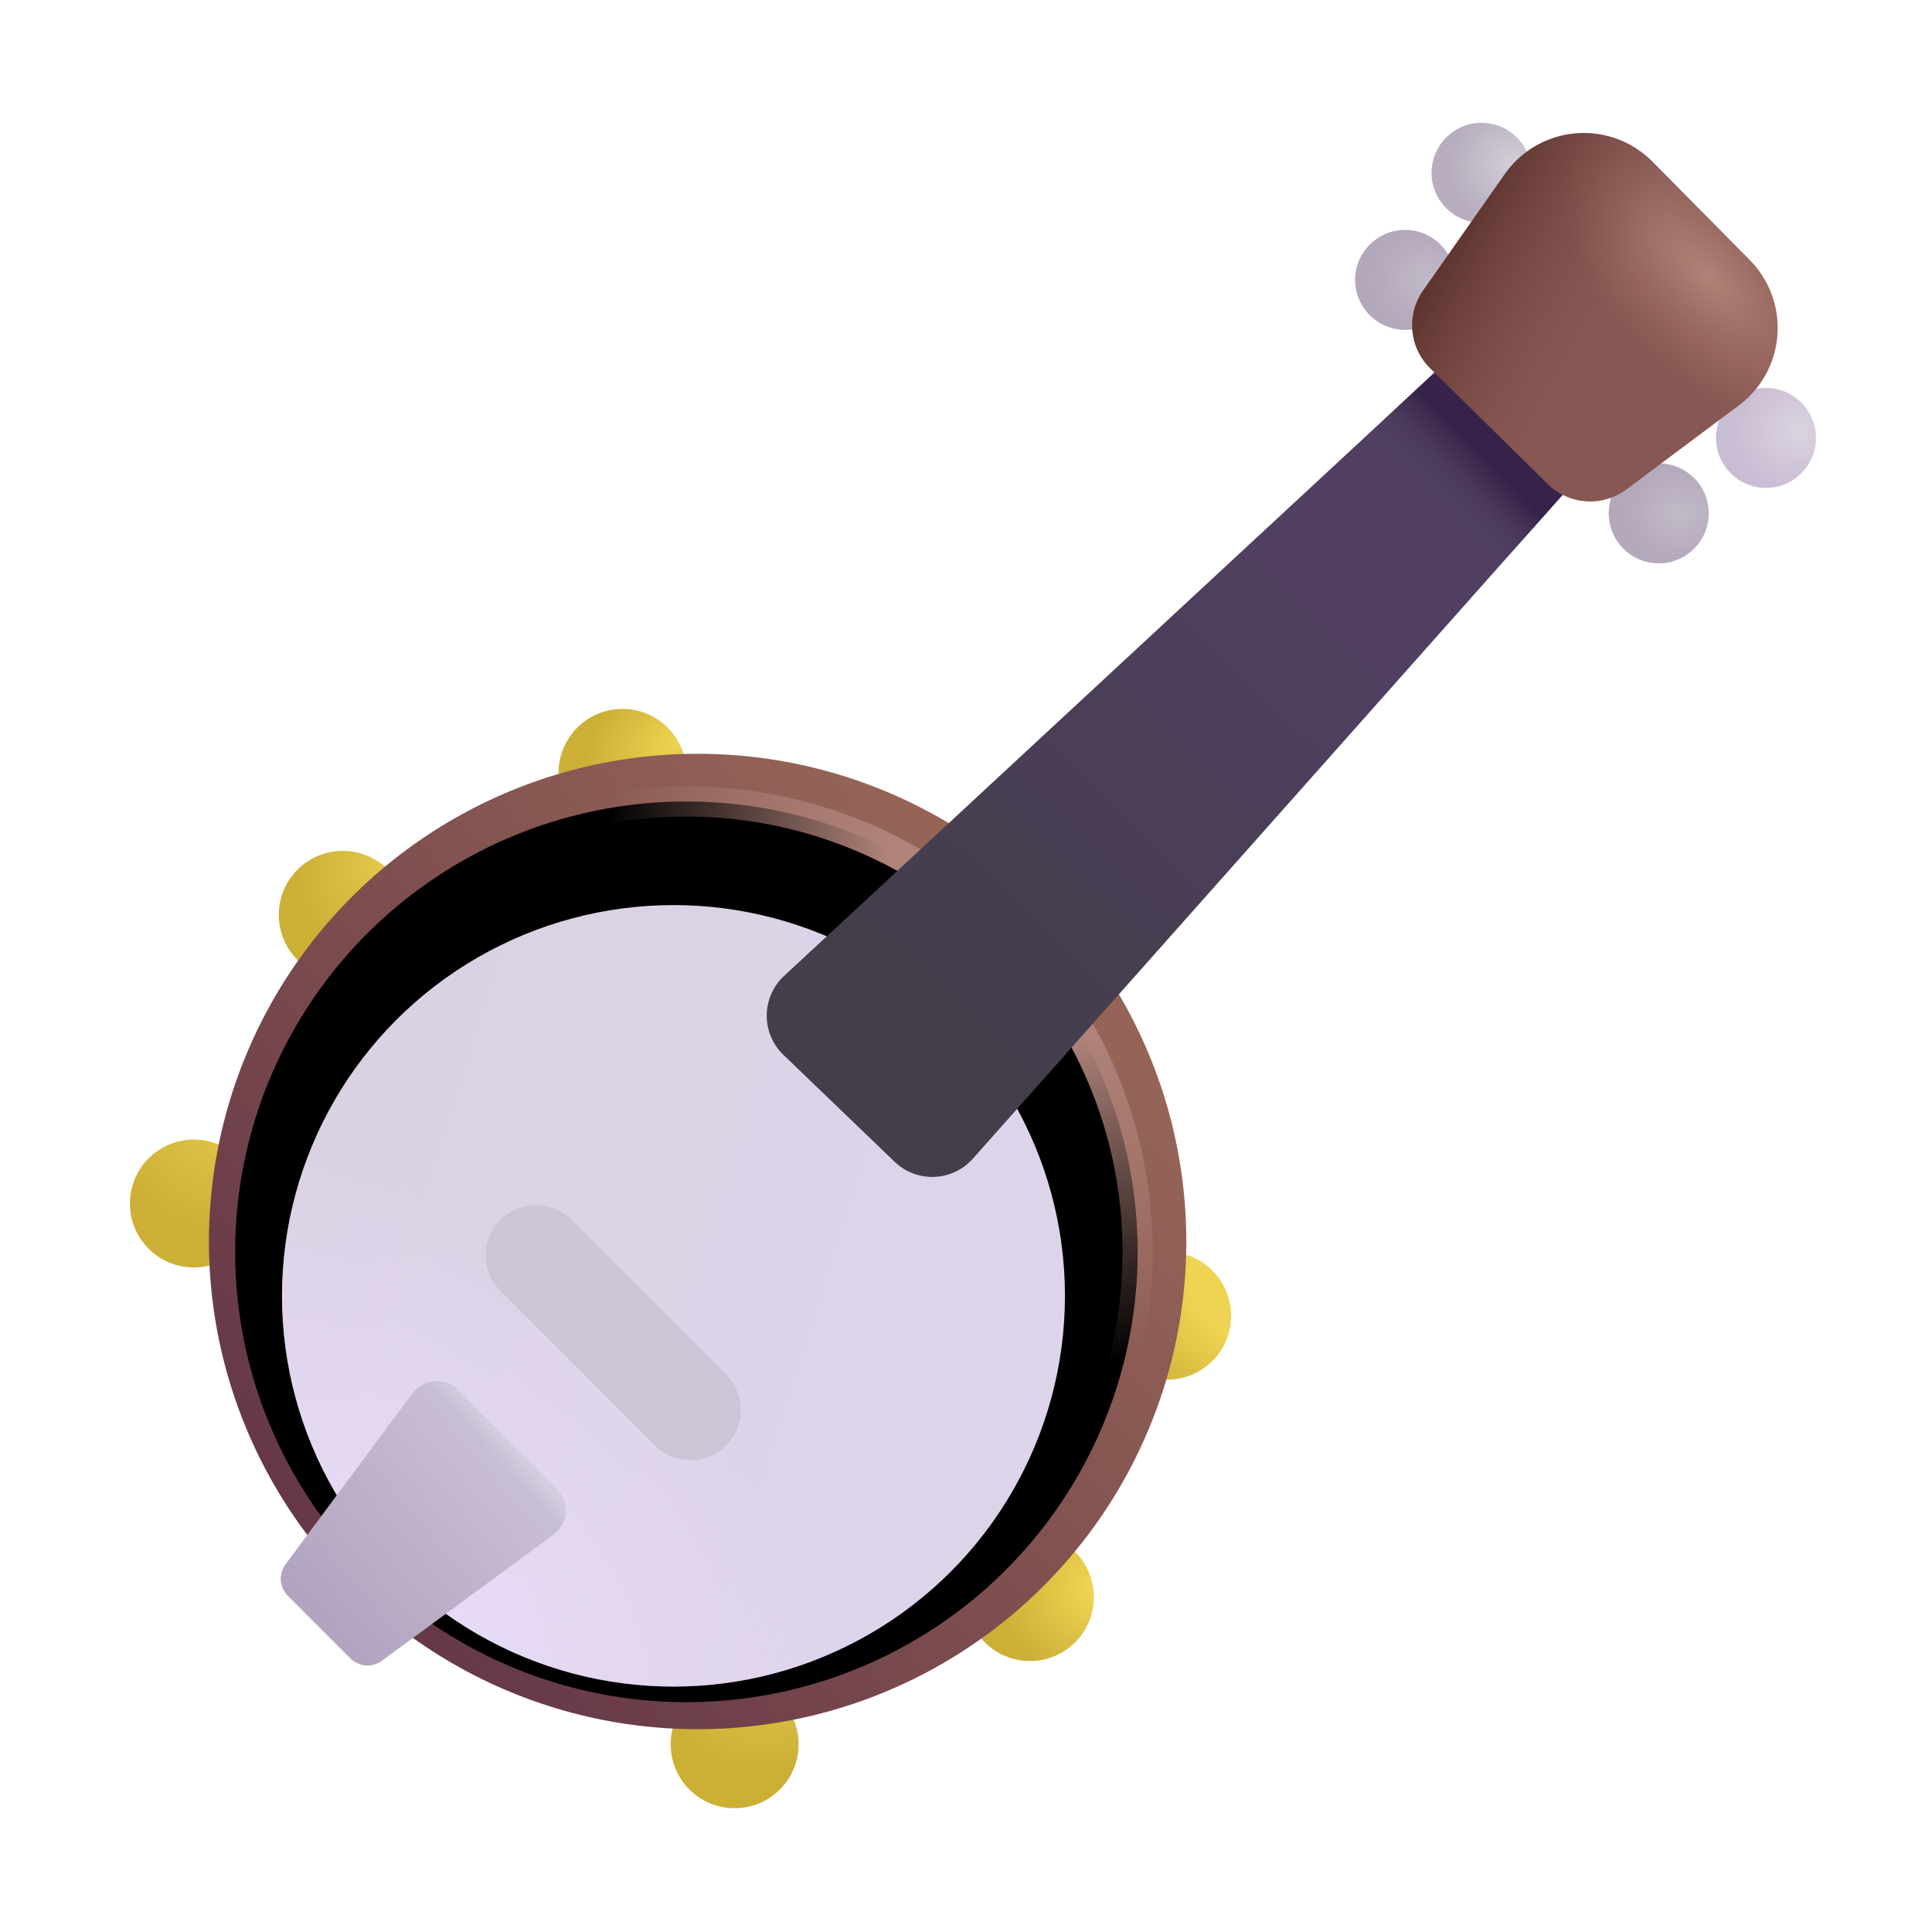 <svg width="100%" height="100%" viewBox="0 0 32 32" xmlns="http://www.w3.org/2000/svg"><circle cx="12.168" cy="28.891" r="1.059" fill="url(#a)"/><circle cx="17.059" cy="26.453" r="1.059" fill="url(#b)"/><circle cx="19.332" cy="21.793" r="1.059" fill="url(#c)"/><circle cx="10.31" cy="12.801" r="1.059" fill="url(#d)"/><circle cx="5.677" cy="15.152" r="1.059" fill="url(#e)"/><circle cx="3.211" cy="19.934" r="1.059" fill="url(#f)"/><g filter="url(#g)"><ellipse cx="11.305" cy="20.813" fill="url(#h)" rx="8.094" ry="8.078"/></g><g filter="url(#i)"><ellipse cx="11.369" cy="20.734" stroke="url(#j)" stroke-width=".5" rx="7.474" ry="7.459"/></g><g filter="url(#k)"><ellipse cx="11.305" cy="20.813" fill="url(#l)" rx="6.484" ry="6.472"/><ellipse cx="11.305" cy="20.813" fill="url(#m)" rx="6.484" ry="6.472"/></g><g filter="url(#n)"><path fill="#CDC5D6" d="M8.69 19.803a.83.83 0 0 1 1.176 0l2.57 2.57a.832.832 0 0 1-1.177 1.176l-2.57-2.57a.83.83 0 0 1 0-1.176"/></g><g filter="url(#o)"><path fill="url(#p)" d="M6.833 23.076a.5.5 0 0 1 .756-.054l1.635 1.644a.5.5 0 0 1-.06.756l-2.84 2.086a.4.4 0 0 1-.52-.04l-1.036-1.036a.4.4 0 0 1-.039-.522z"/><path fill="url(#q)" d="M6.833 23.076a.5.5 0 0 1 .756-.054l1.635 1.644a.5.5 0 0 1-.06.756l-2.84 2.086a.4.4 0 0 1-.52-.04l-1.036-1.036a.4.4 0 0 1-.039-.522z"/></g><g filter="url(#r)"><path fill="url(#s)" d="m23.852 6.086 2.093 2.039-9.831 11.066a.9.9 0 0 1-1.297.051l-1.84-1.769a.9.9 0 0 1 .01-1.309z"/><path fill="url(#t)" d="m23.852 6.086 2.093 2.039-9.831 11.066a.9.9 0 0 1-1.297.051l-1.84-1.769a.9.9 0 0 1 .01-1.309z"/></g><g filter="url(#u)"><circle cx="23.273" cy="4.636" r=".828" fill="url(#v)"/></g><g filter="url(#w)"><circle cx="24.539" cy="2.862" r=".828" fill="url(#x)"/></g><g filter="url(#y)"><circle cx="29.25" cy="7.253" r=".828" fill="url(#z)"/></g><g filter="url(#A)"><circle cx="27.474" cy="8.503" r=".828" fill="url(#B)"/></g><g filter="url(#C)"><path fill="#875753" d="M24.923 3.186a1.6 1.6 0 0 1 2.448-.207l1.61 1.629a1.6 1.6 0 0 1-.18 2.406l-1.863 1.393a1 1 0 0 1-1.3-.088l-1.95-1.92a1 1 0 0 1-.116-1.287z"/><path fill="url(#D)" d="M24.923 3.186a1.6 1.6 0 0 1 2.448-.207l1.61 1.629a1.6 1.6 0 0 1-.18 2.406l-1.863 1.393a1 1 0 0 1-1.3-.088l-1.95-1.92a1 1 0 0 1-.116-1.287z"/><path fill="url(#E)" d="M24.923 3.186a1.6 1.6 0 0 1 2.448-.207l1.61 1.629a1.6 1.6 0 0 1-.18 2.406l-1.863 1.393a1 1 0 0 1-1.3-.088l-1.95-1.92a1 1 0 0 1-.116-1.287z"/></g><defs><radialGradient id="a" cx="0" cy="0" r="1" gradientTransform="matrix(-1.549 2.727 -1.974 -1.121 13.227 26.426)" gradientUnits="userSpaceOnUse"><stop stop-color="#EFD453"/><stop offset="1" stop-color="#CCAF35"/></radialGradient><radialGradient id="b" cx="0" cy="0" r="1" gradientTransform="rotate(165.855 7.514 14.275)scale(1.774 1.531)" gradientUnits="userSpaceOnUse"><stop offset=".125" stop-color="#EFD453"/><stop offset="1" stop-color="#CCAF35"/></radialGradient><radialGradient id="c" cx="0" cy="0" r="1" gradientTransform="rotate(150.068 7.48 13.367)scale(2.38 2.536)" gradientUnits="userSpaceOnUse"><stop offset=".376" stop-color="#EFD453"/><stop offset="1" stop-color="#CCAF35"/></radialGradient><radialGradient id="d" cx="0" cy="0" r="1" gradientTransform="rotate(150.998 4.043 7.589)scale(1.644 1.19)" gradientUnits="userSpaceOnUse"><stop stop-color="#EFD453"/><stop offset="1" stop-color="#CCAF35"/></radialGradient><radialGradient id="e" cx="0" cy="0" r="1" gradientTransform="matrix(-1.883 1.508 -1.092 -1.363 7.07 13.906)" gradientUnits="userSpaceOnUse"><stop stop-color="#EFD453"/><stop offset="1" stop-color="#CCAF35"/></radialGradient><radialGradient id="f" cx="0" cy="0" r="1" gradientTransform="matrix(-1.549 2.727 -1.974 -1.121 4.27 17.469)" gradientUnits="userSpaceOnUse"><stop stop-color="#EFD453"/><stop offset="1" stop-color="#CCAF35"/></radialGradient><radialGradient id="j" cx="0" cy="0" r="1" gradientTransform="matrix(.266 8.485 -7.299 .229 17.359 14.186)" gradientUnits="userSpaceOnUse"><stop offset=".358" stop-color="#AF837A"/><stop offset="1" stop-color="#AF837A" stop-opacity="0"/></radialGradient><radialGradient id="m" cx="0" cy="0" r="1" gradientTransform="matrix(4.281 -4.125 6.558 6.806 6.82 26.031)" gradientUnits="userSpaceOnUse"><stop stop-color="#E9DCF8"/><stop offset="1" stop-color="#E9DCF8" stop-opacity="0"/></radialGradient><radialGradient id="v" cx="0" cy="0" r="1" gradientTransform="matrix(-.875 0 0 -.828 23.617 4.636)" gradientUnits="userSpaceOnUse"><stop stop-color="#C2BAC7"/><stop offset="1" stop-color="#B4A8BC"/></radialGradient><radialGradient id="x" cx="0" cy="0" r="1" gradientTransform="matrix(-1.078 .128 -.121 -1.02 25.086 2.734)" gradientUnits="userSpaceOnUse"><stop stop-color="#D4CFD7"/><stop offset="1" stop-color="#B7ADBE"/></radialGradient><radialGradient id="z" cx="0" cy="0" r="1" gradientTransform="matrix(-1.078 .128 -.121 -1.02 29.797 7.125)" gradientUnits="userSpaceOnUse"><stop stop-color="#DBD3E0"/><stop offset="1" stop-color="#C9BDD3"/></radialGradient><radialGradient id="B" cx="0" cy="0" r="1" gradientTransform="matrix(-.875 0 0 -.828 27.817 8.503)" gradientUnits="userSpaceOnUse"><stop stop-color="#C2BAC7"/><stop offset="1" stop-color="#B4A8BC"/></radialGradient><radialGradient id="D" cx="0" cy="0" r="1" gradientTransform="rotate(135.461 13.14 8.217)scale(1.625 3.478)" gradientUnits="userSpaceOnUse"><stop stop-color="#B08378"/><stop offset="1" stop-color="#A37062" stop-opacity="0"/></radialGradient><filter id="g" width="16.438" height="16.406" x="3.211" y="12.484" color-interpolation-filters="sRGB" filterUnits="userSpaceOnUse"><feFlood flood-opacity="0" result="BackgroundImageFix"/><feBlend in="SourceGraphic" in2="BackgroundImageFix" result="shape"/><feColorMatrix in="SourceAlpha" result="hardAlpha" values="0 0 0 0 0 0 0 0 0 0 0 0 0 0 0 0 0 0 127 0"/><feOffset dy="-.25"/><feGaussianBlur stdDeviation=".25"/><feComposite in2="hardAlpha" k2="-1" k3="1" operator="arithmetic"/><feColorMatrix values="0 0 0 0 0.38 0 0 0 0 0.192 0 0 0 0 0.306 0 0 0 1 0"/><feBlend in2="shape" result="effect1_innerShadow_18_18868"/><feColorMatrix in="SourceAlpha" result="hardAlpha" values="0 0 0 0 0 0 0 0 0 0 0 0 0 0 0 0 0 0 127 0"/><feOffset dx=".25"/><feGaussianBlur stdDeviation=".25"/><feComposite in2="hardAlpha" k2="-1" k3="1" operator="arithmetic"/><feColorMatrix values="0 0 0 0 0.451 0 0 0 0 0.337 0 0 0 0 0.322 0 0 0 1 0"/><feBlend in2="effect1_innerShadow_18_18868" result="effect2_innerShadow_18_18868"/></filter><filter id="i" width="16.447" height="16.419" x="3.145" y="12.525" color-interpolation-filters="sRGB" filterUnits="userSpaceOnUse"><feFlood flood-opacity="0" result="BackgroundImageFix"/><feBlend in="SourceGraphic" in2="BackgroundImageFix" result="shape"/><feGaussianBlur result="effect1_foregroundBlur_18_18868" stdDeviation=".25"/></filter><filter id="k" width="14.119" height="14.094" x="4.07" y="13.941" color-interpolation-filters="sRGB" filterUnits="userSpaceOnUse"><feFlood flood-opacity="0" result="BackgroundImageFix"/><feColorMatrix in="SourceAlpha" result="hardAlpha" values="0 0 0 0 0 0 0 0 0 0 0 0 0 0 0 0 0 0 127 0"/><feOffset dx="-.25" dy=".25"/><feGaussianBlur stdDeviation=".25"/><feComposite in2="hardAlpha" operator="out"/><feColorMatrix values="0 0 0 0 0.373 0 0 0 0 0.2 0 0 0 0 0.263 0 0 0 1 0"/><feBlend in2="BackgroundImageFix" result="effect1_dropShadow_18_18868"/><feBlend in="SourceGraphic" in2="effect1_dropShadow_18_18868" result="shape"/><feColorMatrix in="SourceAlpha" result="hardAlpha" values="0 0 0 0 0 0 0 0 0 0 0 0 0 0 0 0 0 0 127 0"/><feOffset dx=".1" dy="-.4"/><feGaussianBlur stdDeviation=".4"/><feComposite in2="hardAlpha" k2="-1" k3="1" operator="arithmetic"/><feColorMatrix values="0 0 0 0 0.725 0 0 0 0 0.6 0 0 0 0 0.827 0 0 0 1 0"/><feBlend in2="shape" result="effect2_innerShadow_18_18868"/><feColorMatrix in="SourceAlpha" result="hardAlpha" values="0 0 0 0 0 0 0 0 0 0 0 0 0 0 0 0 0 0 127 0"/><feOffset dx="-.4" dy=".4"/><feGaussianBlur stdDeviation=".4"/><feComposite in2="hardAlpha" k2="-1" k3="1" operator="arithmetic"/><feColorMatrix values="0 0 0 0 0.957 0 0 0 0 0.937 0 0 0 0 0.976 0 0 0 1 0"/><feBlend in2="effect2_innerShadow_18_18868" result="effect3_innerShadow_18_18868"/><feColorMatrix in="SourceAlpha" result="hardAlpha" values="0 0 0 0 0 0 0 0 0 0 0 0 0 0 0 0 0 0 127 0"/><feOffset dx=".4" dy=".4"/><feGaussianBlur stdDeviation=".4"/><feComposite in2="hardAlpha" k2="-1" k3="1" operator="arithmetic"/><feColorMatrix values="0 0 0 0 0.706 0 0 0 0 0.69 0 0 0 0 0.71 0 0 0 1 0"/><feBlend in2="effect3_innerShadow_18_18868" result="effect4_innerShadow_18_18868"/></filter><filter id="n" width="4.833" height="4.833" x="7.945" y="19.459" color-interpolation-filters="sRGB" filterUnits="userSpaceOnUse"><feFlood flood-opacity="0" result="BackgroundImageFix"/><feBlend in="SourceGraphic" in2="BackgroundImageFix" result="shape"/><feColorMatrix in="SourceAlpha" result="hardAlpha" values="0 0 0 0 0 0 0 0 0 0 0 0 0 0 0 0 0 0 127 0"/><feOffset dx="-.5" dy=".5"/><feGaussianBlur stdDeviation=".5"/><feComposite in2="hardAlpha" k2="-1" k3="1" operator="arithmetic"/><feColorMatrix values="0 0 0 0 0.745 0 0 0 0 0.702 0 0 0 0 0.792 0 0 0 1 0"/><feBlend in2="shape" result="effect1_innerShadow_18_18868"/><feColorMatrix in="SourceAlpha" result="hardAlpha" values="0 0 0 0 0 0 0 0 0 0 0 0 0 0 0 0 0 0 127 0"/><feOffset dx=".1" dy="-.1"/><feGaussianBlur stdDeviation=".125"/><feComposite in2="hardAlpha" k2="-1" k3="1" operator="arithmetic"/><feColorMatrix values="0 0 0 0 0.784 0 0 0 0 0.753 0 0 0 0 0.82 0 0 0 1 0"/><feBlend in2="effect1_innerShadow_18_18868" result="effect2_innerShadow_18_18868"/></filter><filter id="o" width="4.719" height="4.711" x="4.65" y="22.874" color-interpolation-filters="sRGB" filterUnits="userSpaceOnUse"><feFlood flood-opacity="0" result="BackgroundImageFix"/><feBlend in="SourceGraphic" in2="BackgroundImageFix" result="shape"/><feColorMatrix in="SourceAlpha" result="hardAlpha" values="0 0 0 0 0 0 0 0 0 0 0 0 0 0 0 0 0 0 127 0"/><feOffset/><feGaussianBlur stdDeviation=".125"/><feComposite in2="hardAlpha" k2="-1" k3="1" operator="arithmetic"/><feColorMatrix values="0 0 0 0 0.765 0 0 0 0 0.741 0 0 0 0 0.796 0 0 0 1 0"/><feBlend in2="shape" result="effect1_innerShadow_18_18868"/></filter><filter id="r" width="13.245" height="14.007" x="12.7" y="5.786" color-interpolation-filters="sRGB" filterUnits="userSpaceOnUse"><feFlood flood-opacity="0" result="BackgroundImageFix"/><feBlend in="SourceGraphic" in2="BackgroundImageFix" result="shape"/><feColorMatrix in="SourceAlpha" result="hardAlpha" values="0 0 0 0 0 0 0 0 0 0 0 0 0 0 0 0 0 0 127 0"/><feOffset dy="-.3"/><feGaussianBlur stdDeviation=".15"/><feComposite in2="hardAlpha" k2="-1" k3="1" operator="arithmetic"/><feColorMatrix values="0 0 0 0 0.224 0 0 0 0 0.141 0 0 0 0 0.267 0 0 0 1 0"/><feBlend in2="shape" result="effect1_innerShadow_18_18868"/><feColorMatrix in="SourceAlpha" result="hardAlpha" values="0 0 0 0 0 0 0 0 0 0 0 0 0 0 0 0 0 0 127 0"/><feOffset dy=".3"/><feGaussianBlur stdDeviation=".15"/><feComposite in2="hardAlpha" k2="-1" k3="1" operator="arithmetic"/><feColorMatrix values="0 0 0 0 0.208 0 0 0 0 0.157 0 0 0 0 0.169 0 0 0 1 0"/><feBlend in2="effect1_innerShadow_18_18868" result="effect2_innerShadow_18_18868"/></filter><filter id="u" width="1.656" height="1.656" x="22.445" y="3.808" color-interpolation-filters="sRGB" filterUnits="userSpaceOnUse"><feFlood flood-opacity="0" result="BackgroundImageFix"/><feBlend in="SourceGraphic" in2="BackgroundImageFix" result="shape"/><feColorMatrix in="SourceAlpha" result="hardAlpha" values="0 0 0 0 0 0 0 0 0 0 0 0 0 0 0 0 0 0 127 0"/><feOffset/><feGaussianBlur stdDeviation=".25"/><feComposite in2="hardAlpha" k2="-1" k3="1" operator="arithmetic"/><feColorMatrix values="0 0 0 0 0.69 0 0 0 0 0.635 0 0 0 0 0.737 0 0 0 1 0"/><feBlend in2="shape" result="effect1_innerShadow_18_18868"/></filter><filter id="w" width="1.656" height="1.656" x="23.711" y="2.034" color-interpolation-filters="sRGB" filterUnits="userSpaceOnUse"><feFlood flood-opacity="0" result="BackgroundImageFix"/><feBlend in="SourceGraphic" in2="BackgroundImageFix" result="shape"/><feColorMatrix in="SourceAlpha" result="hardAlpha" values="0 0 0 0 0 0 0 0 0 0 0 0 0 0 0 0 0 0 127 0"/><feOffset/><feGaussianBlur stdDeviation=".25"/><feComposite in2="hardAlpha" k2="-1" k3="1" operator="arithmetic"/><feColorMatrix values="0 0 0 0 0.729 0 0 0 0 0.678 0 0 0 0 0.773 0 0 0 1 0"/><feBlend in2="shape" result="effect1_innerShadow_18_18868"/></filter><filter id="y" width="1.656" height="1.656" x="28.422" y="6.425" color-interpolation-filters="sRGB" filterUnits="userSpaceOnUse"><feFlood flood-opacity="0" result="BackgroundImageFix"/><feBlend in="SourceGraphic" in2="BackgroundImageFix" result="shape"/><feColorMatrix in="SourceAlpha" result="hardAlpha" values="0 0 0 0 0 0 0 0 0 0 0 0 0 0 0 0 0 0 127 0"/><feOffset/><feGaussianBlur stdDeviation=".25"/><feComposite in2="hardAlpha" k2="-1" k3="1" operator="arithmetic"/><feColorMatrix values="0 0 0 0 0.729 0 0 0 0 0.678 0 0 0 0 0.773 0 0 0 1 0"/><feBlend in2="shape" result="effect1_innerShadow_18_18868"/></filter><filter id="A" width="1.656" height="1.656" x="26.645" y="7.675" color-interpolation-filters="sRGB" filterUnits="userSpaceOnUse"><feFlood flood-opacity="0" result="BackgroundImageFix"/><feBlend in="SourceGraphic" in2="BackgroundImageFix" result="shape"/><feColorMatrix in="SourceAlpha" result="hardAlpha" values="0 0 0 0 0 0 0 0 0 0 0 0 0 0 0 0 0 0 127 0"/><feOffset/><feGaussianBlur stdDeviation=".25"/><feComposite in2="hardAlpha" k2="-1" k3="1" operator="arithmetic"/><feColorMatrix values="0 0 0 0 0.69 0 0 0 0 0.635 0 0 0 0 0.737 0 0 0 1 0"/><feBlend in2="shape" result="effect1_innerShadow_18_18868"/></filter><filter id="C" width="6.053" height="6.402" x="23.39" y="2.204" color-interpolation-filters="sRGB" filterUnits="userSpaceOnUse"><feFlood flood-opacity="0" result="BackgroundImageFix"/><feBlend in="SourceGraphic" in2="BackgroundImageFix" result="shape"/><feColorMatrix in="SourceAlpha" result="hardAlpha" values="0 0 0 0 0 0 0 0 0 0 0 0 0 0 0 0 0 0 127 0"/><feOffset dy="-.3"/><feGaussianBlur stdDeviation=".375"/><feComposite in2="hardAlpha" k2="-1" k3="1" operator="arithmetic"/><feColorMatrix values="0 0 0 0 0.482 0 0 0 0 0.286 0 0 0 0 0.286 0 0 0 1 0"/><feBlend in2="shape" result="effect1_innerShadow_18_18868"/></filter><linearGradient id="h" x1="18.227" x2="5.195" y1="14.938" y2="26.313" gradientUnits="userSpaceOnUse"><stop offset=".106" stop-color="#956457"/><stop offset="1" stop-color="#653747"/></linearGradient><linearGradient id="l" x1="14.883" x2="5.258" y1="22.75" y2="19.688" gradientUnits="userSpaceOnUse"><stop stop-color="#DED4EA"/><stop offset="1" stop-color="#DAD1E3"/></linearGradient><linearGradient id="p" x1="8.543" x2="5.156" y1="23.929" y2="26.821" gradientUnits="userSpaceOnUse"><stop stop-color="#CBC1D6"/><stop offset="1" stop-color="#B1A3BE"/></linearGradient><linearGradient id="q" x1="8.508" x2="8.227" y1="23.891" y2="24.148" gradientUnits="userSpaceOnUse"><stop stop-color="#D6CEDF"/><stop offset="1" stop-color="#D6CEDF" stop-opacity="0"/></linearGradient><linearGradient id="s" x1="15.617" x2="22.334" y1="17.354" y2="10.349" gradientUnits="userSpaceOnUse"><stop stop-color="#433E4A"/><stop offset="1" stop-color="#503F60"/></linearGradient><linearGradient id="t" x1="24.788" x2="23.915" y1="7.499" y2="8.355" gradientUnits="userSpaceOnUse"><stop offset=".179" stop-color="#37234A"/><stop offset="1" stop-color="#504060" stop-opacity="0"/></linearGradient><linearGradient id="E" x1="23.39" x2="26.553" y1="3.816" y2="5.553" gradientUnits="userSpaceOnUse"><stop offset=".133" stop-color="#562C26"/><stop offset="1" stop-color="#7D4E49" stop-opacity="0"/></linearGradient></defs></svg>